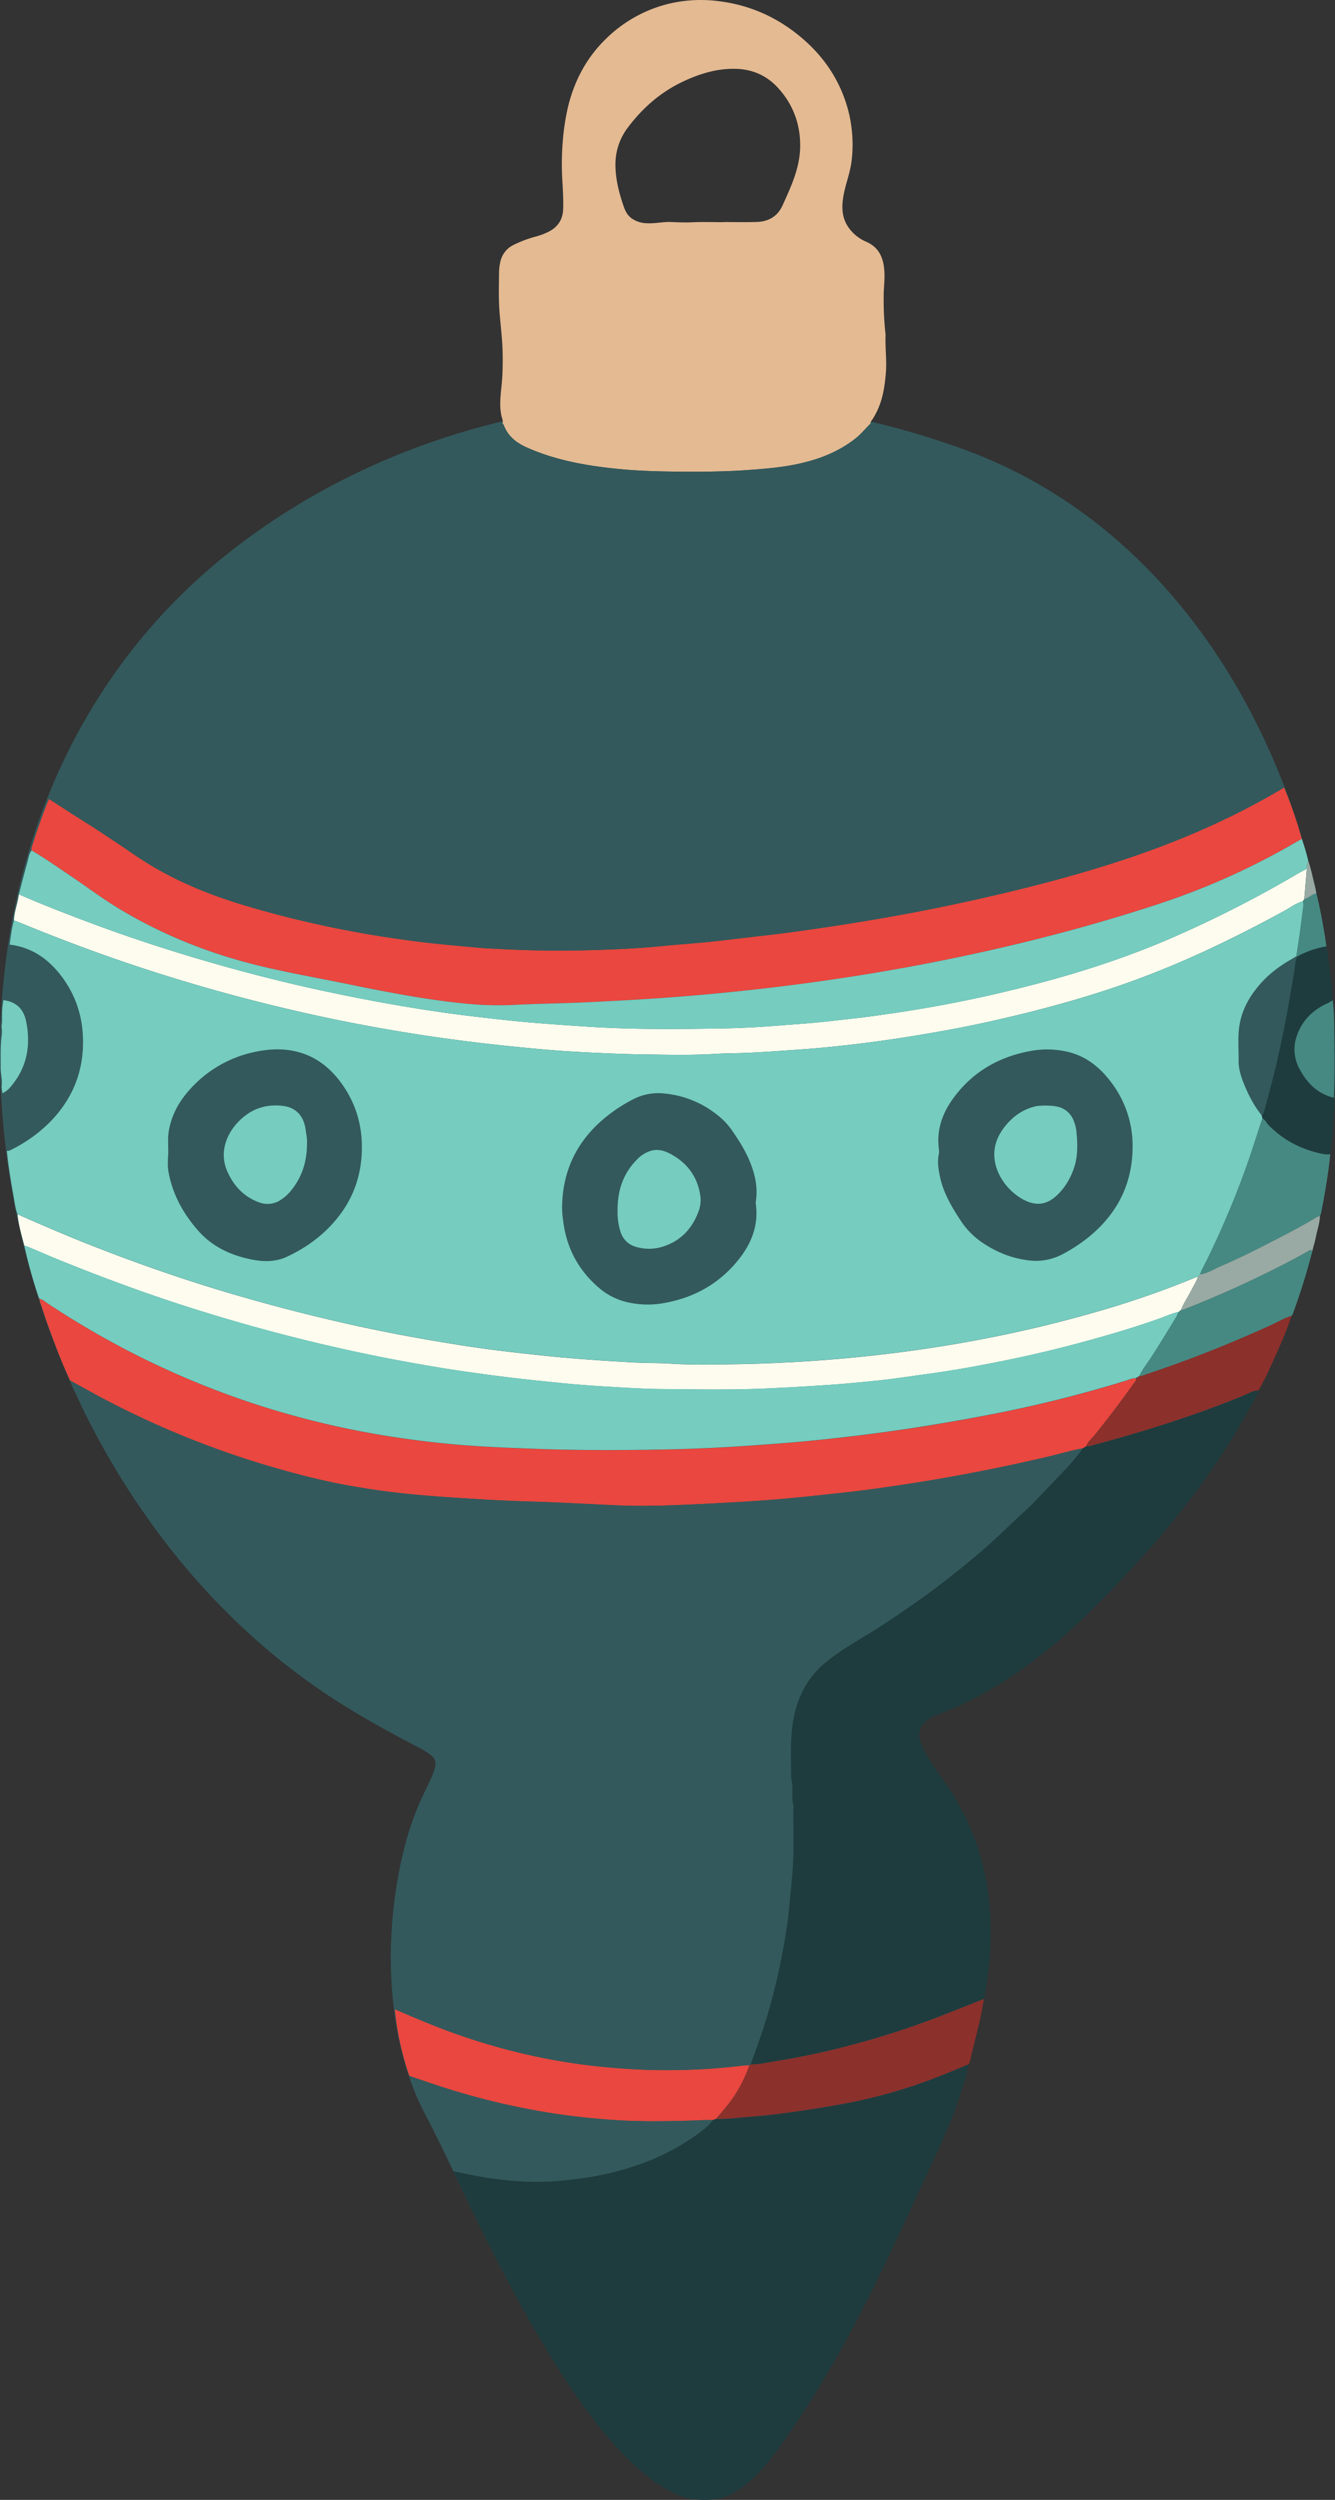 <svg xmlns="http://www.w3.org/2000/svg" viewBox="-0.001 -0.012 1079.996 2022.105" style=""><rect x="-0.001" y="-0.012" width="1079.996" height="2022.105" fill="#333333" stroke="none"/><g><g data-name="Слой 2"><g data-name="Слой 1"><path d="M978.39 1187.65c12.48-30.51 30.11-58.31 43.76-88.23l2.09-4.94q1.85-4.32 3.7-8.63 3.33-7.78 6.63-15.57l1.08-2.53c-.57 1.32-1 2.4.71-1.69q1.7-4 3.37-8.07 3.27-7.85 6.47-15.73c6.88-16.94 13.47-34 19.62-51.2q14.64-65.53 14.16-137.91C1078.41 654 977.49 435.42 779.52 363.41 586.05 293 360.83 314.33 194.45 439.88c-310.06 234-225.91 750.18 87.23 940.65 15.88 9.67 32.16 18.74 48.64 27.37 26.2 13.72 26.82 13.7 13.09 41.76-9.94 20.32-16.14 41.51-20.45 63.6-12.63 64.72-9.06 142.37 22.81 200.12 28.62 51.86 159.4 374.75 256.68 295.16 11.93-9.13 20.71-21.15 29.47-33.36 54-75.22 90.2-159.8 128.91-243 15.24-32.77 24.15-67.69 32-103q2.48-11.14 4.24-22.16c.16-2.46.31-4.93.45-7.39 1-18.66 1.81-37.88-.32-56.51a260.25 260.25 0 0 0-7.06-33.38c-1.68-5.88-3.75-11.58-5.86-17.3-.59-1.3-1.18-2.59-1.8-3.86-1.19-2.45-2.42-4.88-3.65-7.31-5-9.8-11.71-18.58-17.66-27.79a136.47 136.47 0 0 1-10.23-18.67 30 30 0 0 1-6.32-22.06 33.86 33.86 0 0 1 0-3.63c-3.94-10.54-.21-18.67 12.6-23.51 3.08-1.16 6.11-2.39 9.12-3.64a85.42 85.42 0 0 1 11.2-7.21c4.29-2.3 8.75-4.25 13.23-6.15 4.15-1.76 8.29-3.5 12.45-5.21h.09a341.53 341.53 0 0 0 29.26-19.47c5-4.82 9.89-9.82 14.77-14.8 8-8.12 16-16.22 24.78-23.44 1.33-1.1 2.68-2.16 4-3.23 1.85-1.44 3.71-2.86 5.57-4.28-3.75 2.69 1.07-.87 1.56-1.25l2.91-2.28q5.16-4 10.35-8c11-11.37 21.67-23.08 32.24-34.93a654.58 654.58 0 0 0 48.45-61.08c.4-1.01.8-2.01 1.19-2.99z" fill="#33595c"></path><path d="M704.18 342.7c-3.9 3.74-7.24 8-11.49 11.46-13.89 11.17-30 17.4-47.2 21.09-13.91 3-28 4.06-42.23 5.05-15.15 1.06-30.33 1.29-45.46 1.24-19-.06-38-.33-56.9-2.17-18.31-1.78-36.38-4.53-54-9.79a171.38 171.38 0 0 1-21.08-7.82c-8.3-3.72-15-9.12-18.29-17.94-.16-.41-.6-.71-.91-1.07.54-2.31-.52-4.43-1-6.57-1.88-8.94-.44-17.86.37-26.7.67-7.35.74-14.66.68-22-.09-11.81-1.65-23.52-2.57-35.28-.83-10.67-.46-21.41-.38-32.12a39.74 39.74 0 0 1 1-8.05 19.63 19.63 0 0 1 10.69-13.91 97.69 97.69 0 0 1 18.83-7 53.39 53.39 0 0 0 9.79-3.81c7.34-3.77 11.25-9.85 11.55-18 .26-7.33-.15-14.66-.57-22a225.77 225.77 0 0 1 .31-33.5 187.89 187.89 0 0 1 4.18-27.36c5.23-21.43 15.23-40.25 31.26-55.59a109.12 109.12 0 0 1 52.87-28.42A112.05 112.05 0 0 1 581.21.9c26.86 3.29 50.1 14.19 70.18 32.18 17 15.21 28.7 33.69 34.67 55.69a110.36 110.36 0 0 1 3 40.29c-1 9.82-4.71 18.85-6.54 28.38s-1.79 19 4.53 27.36a33.21 33.21 0 0 0 13.42 10.6c11 4.68 14.43 13.77 15 24.56.38 6.69-.64 13.41-.59 20.07a248.29 248.29 0 0 0 1.43 29.6 14.78 14.78 0 0 1 .09 2.4c-.33 9.55 1 19.06.31 28.66-.74 9.94-2.09 19.64-5.89 28.9a60.45 60.45 0 0 1-4.33 8.53c-.8 1.46-2.32 2.64-2.31 4.58zm-118.87-163v-.11c9 0 17.92.22 26.86-.06 9.31-.29 16.62-4.27 20.71-13 2.56-5.5 5-11 7.31-16.66 4-10 7-20.33 7.13-31.09.29-18.12-5.65-34.29-17.9-47.68-9.1-10-20.68-15.14-34.38-15.44-15.25-.34-29.32 4.06-42.83 10.47-18 8.53-32.51 21.34-44.38 37.15a49 49 0 0 0-9.94 30.42c.09 11.61 3 22.73 6.78 33.6 1.26 3.59 3.08 7 6.38 9.37a22.32 22.32 0 0 0 12.11 3.89c6.57.42 13-1.24 19.59-1 5.71.24 11.4.51 17.15.22 8.45-.4 16.94-.08 25.41-.08z" fill="#e4ba92"></path><path d="M15.27 723.36c17.39 7.64 35.11 14.54 52.88 21.26q30.91 11.68 62.41 21.76c41.82 13.34 84.13 24.88 127 34.23q39 8.52 78.45 14.95 25.49 4.11 51.15 7.09c15.68 1.81 31.36 3.57 47.1 4.85 13.2 1.07 26.4 1.94 39.61 2.83 37 2.49 74.11 2.14 111.17 1.5 15.3-.26 30.61-1.14 45.89-2.37 9.53-.76 19.09-1.41 28.62-2.27 10.63-1 21.23-2.34 31.85-3.48 10-1.07 19.92-2.55 29.86-4 12.47-1.78 24.89-3.84 37.28-6.09 28.26-5.12 56.24-11.5 84-18.89C879 785 914.73 773.14 949.35 758a941 941 0 0 0 99-50.48c2.89-1.69 5.87-3.21 8.82-4.8l-2.07 24.58-1.14 1.71c-5.61 1.61-10.22 5.17-15.24 7.91-24.14 13.17-48.64 25.59-73.75 36.8a723.24 723.24 0 0 1-74.21 28.48c-31 9.93-62.54 18.07-94.37 25-21 4.56-42.23 8.35-63.5 11.69-15.6 2.45-31.23 4.61-46.91 6.37-11.25 1.26-22.51 2.43-33.82 3.26-15.28 1.13-30.55 2.21-45.85 3-8.95.47-17.9.31-26.82.88-19.33 1.23-38.67.76-58 .49-16.92-.22-33.84-1-50.75-1.89q-19.11-1-38.18-2.8c-19.37-1.85-38.71-3.85-58-6.34q-40.35-5.19-80.3-12.7c-24.15-4.5-48.15-9.73-72-15.54Q155.42 797.38 90.5 774.7q-37.08-13-73.39-28c-1.91-.8-3.88-1.46-5.83-2.18.2-6.31 2.44-12.23 3.53-18.37.19-.93.3-1.86.46-2.79z" fill="#fdfcef"></path><path d="M953.43 1061.24c-5.21 1-10 3.33-14.92 5.1-22.72 8.13-45.88 14.77-69.18 21-21.43 5.71-43.06 10.57-64.81 14.85-18 3.54-36 6.73-54.22 9.19-13.75 1.86-27.46 4-41.25 5.42-12.53 1.27-25.07 2.5-37.65 3.38q-25.32 1.75-50.67 2.9c-28.45 1.32-56.89.79-85.33.51-14.36-.14-28.72-1.06-43.07-1.91-12.42-.73-24.84-1.62-37.21-2.86-13.8-1.38-27.6-2.76-41.38-4.41-13-1.54-25.93-3.35-38.87-5.19-13.57-1.93-27.09-4.27-40.59-6.66q-37-6.57-73.53-15.23-51.06-12-101.07-27.73c-37.37-11.69-74.08-25.16-110.37-39.82-8.88-3.59-17.65-7.47-26.48-11.19-1-.43-2.1-.7-3.16-1-2.13-8.41-4.68-16.73-5.5-25.42 17.67 7.84 35.41 15.5 53.35 22.68 36.8 14.7 74.12 27.92 112.07 39.34q55.71 16.77 112.59 29.07c26.67 5.72 53.49 10.6 80.43 14.83 15.43 2.43 30.93 4.44 46.46 6.19 16.17 1.83 32.34 3.54 48.56 4.81q22.92 1.79 45.87 3c9.58.5 19.17.3 28.73.92 17.57 1.14 35.15.73 52.72.47 16.61-.25 33.21-.91 49.79-1.87q24.36-1.41 48.66-3.83c30.15-3 60.18-7.08 90-12.5a1036.23 1036.23 0 0 0 116.28-27.9q34.19-10.38 67.19-24c.73-.3 1.51-.46 2.27-.69-1.11 3.66-3.25 6.81-4.95 10.18-2.82 5.62-6.5 10.8-8.75 16.72z" fill="#fdfcef"></path><path d="M39.88 646.37c8.33 5.37 16.6 10.83 25 16.08 15 9.42 29.77 19.3 44.43 29.31 26.23 17.93 55.1 30.28 85.35 39.58a836 836 0 0 0 93.52 22.59c15.53 2.88 31.16 5.22 46.82 7.29 17.42 2.31 34.92 3.75 52.4 5.36 5.57.51 11.17.68 16.75 1q37.37 2 74.79.92c19.15-.59 38.3-1.38 57.39-3.36 12.23-1.27 24.51-2 36.74-3.25 15.71-1.64 31.39-3.63 47.09-5.39 12.37-1.39 24.7-3.1 37-4.87q27-3.87 53.91-8.5 37.53-6.45 74.69-14.67c43-9.55 85.74-20.44 127.55-34.51 43.45-14.62 85.23-33 124.65-56.48a6.4 6.4 0 0 1 .89-.37 343.2 343.2 0 0 1 14.26 41.5c-1.26.69-2.53 1.37-3.77 2.09a580.79 580.79 0 0 1-109.81 49.78c-63.91 21.15-129.09 37.36-195.2 49.95q-67.56 12.87-135.94 20.21-33.82 3.69-67.75 6.24c-22 1.61-44 2.8-66 3.85-19.31.93-38.65 1.08-58 2.08a262 262 0 0 1-36.41-.68C366.05 810.86 352 809 338 806.67c-18-2.92-35.83-6.38-53.65-10.07-24.85-5.16-49.89-9.44-74.56-15.43-40.17-9.75-78.17-24.87-113.62-46.27-13.43-8.11-25.94-17.57-38.92-26.33-10.45-7.07-20.82-14.28-31.67-20.74a6.39 6.39 0 0 1 .33-3.27c3.93-12.36 8.13-24.62 13-36.65a9.4 9.4 0 0 1 .97-1.54z" fill="#e9473f"></path><path d="M32.35 1050.85c2.24.13 3.68 1.79 5.36 2.9a692.77 692.77 0 0 0 171.18 82.83 704.48 704.48 0 0 0 109 25.73c19.26 3 38.59 5.25 58 6.75s38.92 2.22 58.41 2.94c35.65 1.31 71.3 1.15 107 .42 22.83-.47 45.66-1.63 68.46-3.26 14.19-1 28.37-2 42.52-3.37q31-2.93 61.87-7.15 42-5.66 83.63-13.75a1025.79 1025.79 0 0 0 113.81-28.27c2.41-.75 4.72-2 7.38-1.68.39 2-1.2 3.23-2.15 4.58q-15.1 21.36-31.58 41.67c-2.24 2.77-5.36 5-6.43 8.66l-2.87 1.71c-9.13 1.6-18 4.32-27 6.44q-43.35 10.2-87.23 17.87-30 5.19-60.09 9.18c-15.18 2-30.44 3.52-45.68 5.15q-30.5 3.25-61.11 4.93-18.18 1-36.37 1.86c-20 .89-40 1.51-59.93.63-22.66-1-45.31-2.31-68-3-13.41-.41-26.83-1-40.22-1.79-16.57-1-33.15-2-49.7-3.44a628.12 628.12 0 0 1-65.42-9.06c-19.12-3.76-38-8.67-56.67-14.17a730.41 730.41 0 0 1-131.39-52.94c-10.2-5.32-20.23-11-30.34-16.47-7.1-15-12.78-30.46-18.41-46-1.84-5.08-3.46-10.24-5.17-15.36-.54-1.46-1.41-2.88-.86-4.54z" fill="#e9473f"></path><path d="M579.34 1713.87l-2.77 1c-7.34-.12-14.67.4-22 .57-17.56.41-35.11.7-52.68-.32q-28-1.63-55.64-5.85a584.48 584.48 0 0 1-93.32-22.74c-7.27-2.38-14.5-4.91-21.75-7.37a231 231 0 0 1-11.76-53.93c8.66 3.68 17.27 7.46 26 11a510.36 510.36 0 0 0 98.87 29.41 495.76 495.76 0 0 0 54.48 7.19 487.36 487.36 0 0 0 53.08 1.52 479.3 479.3 0 0 0 48.17-3.45c2-.27 4.14-.22 6.21-.33a112.14 112.14 0 0 1-9.82 21.07c-4.83 8.1-11.07 15.07-17.07 22.23z" fill="#e9473f"></path><path d="M31.54 1050c.52.07.89.3.88.89-.83.25-.76-.4-.88-.89z" fill="#e9473f"></path><path d="M1021.23 904.71c-.18-.86-.37-1.71-.55-2.57 1.32-.86 1.63-2.25 2-3.65 4.07-14.84 8.11-29.7 11.41-44.74 2.89-13.15 5.69-26.32 8-39.61 1.6-9.2 3.13-18.42 4.77-27.61.77-4.34.55-8.92 2.71-13a71.87 71.87 0 0 1 23.37-8.06c2.17 11 3.2 22 4.41 33.12.38 3.48.59 7 .88 10.47a23.53 23.53 0 0 1-5.41 3c-10.95 5.26-19.1 13.36-23.3 24.84a32.89 32.89 0 0 0 1.84 27.77c6.11 11.49 14.63 20 27.67 23.25l.36 2.75a375.64 375.64 0 0 1-3.22 43 28.57 28.57 0 0 1-5.24-.11c-17.33-3.39-32.49-10.88-44.87-23.7-1.64-1.67-2.46-4.14-4.83-5.15z" fill="#1e3c3e"></path><path d="M581.38 2021c-5.67.88-11.35 1.51-17.09.76-1-.13-2.12-1-3.13.1-12.65-2.83-23.85-8.71-34.17-16.39-14.6-10.85-27-24-38.47-38-20.36-24.76-37.58-51.66-53.72-79.27-24.69-42.22-46.26-86.06-67.26-130.18a13.75 13.75 0 0 1-.57-1.82c10.56 2.13 21.06 4.5 31.77 5.93a298.53 298.53 0 0 0 29.84 2.58c13.84.45 27.58-.82 41.31-2.68a241.86 241.86 0 0 0 44-10.2 184.47 184.47 0 0 0 50.45-25.7c4.48-3.25 9-6.63 12.25-11.26l2.77-1c9.28.35 18.44-1.09 27.65-1.73 10.18-.71 20.3-1.94 30.39-3.3 15.13-2 30.21-4.49 45.25-7.21A418.51 418.51 0 0 0 758.4 1680c8.48-3.27 16.84-6.86 25.25-10.3-1.89 9.57-5.14 18.75-8.09 28-6.33 19.83-15.4 38.52-24.09 57.36-19.27 41.76-38.32 83.62-59.78 124.32-19 36.09-39.87 71-64.08 103.93-7.71 10.47-16 20.38-26.57 28.12-5.98 4.4-12.31 8.01-19.66 9.57z" fill="#1e3c3e"></path><path d="M875.88 1171.56l2.87-1.71a12.23 12.23 0 0 0 4.23-.58c12.62-3.33 25.17-6.92 37.68-10.64 29.35-8.75 58.24-18.72 86.57-30.35 3.48-1.43 6.77-3.67 10.79-3.51.06 1.72-1.08 3-1.81 4.35-23.09 44.12-51.7 84.42-84.66 121.67-21 23.71-42.51 46.9-66 68.13-23.71 21.39-49.18 40.28-77.65 54.93a278.4 278.4 0 0 1-28.9 12.89 32.92 32.92 0 0 0-9.31 4.85c-5.06 4.08-7.13 9.22-5.52 15.71a29.31 29.31 0 0 0 2.71 7.14 182.37 182.37 0 0 0 13.12 21.14 201.5 201.5 0 0 1 38.84 92.18 248.83 248.83 0 0 1 .56 67.38 183.27 183.27 0 0 1-3.44 21.75c-12.89 5.09-25.74 10.29-38.68 15.24a684.31 684.31 0 0 1-65.93 21.32 617.91 617.91 0 0 1-65.76 14.09c-6.11 1-12.18 2.51-18.46 2.22 3.19-9 6.54-18 9.52-27a490.15 490.15 0 0 0 16.15-63.3c2.11-11.37 4.07-22.8 5.22-34.36 1.05-10.59 2.07-21.17 2.93-31.78 1.43-17.57.28-35.12.75-52.67-2-7.17 0-14.66-1.79-21.85a16.27 16.27 0 0 1-.1-3.83c0-8.63-.27-17.28 0-25.9.54-14.92 3-29.47 10.22-42.8a70 70 0 0 1 16.65-20.69c11.66-9.85 24.89-17.2 37.73-25.19 14.34-8.93 28.28-18.46 42-28.27 10.63-7.58 20.92-15.6 31.06-23.8 7.3-5.91 14.5-11.94 21.53-18.18 10.16-9 19.77-18.57 29.77-27.71 9.2-8.43 17.42-17.76 26.06-26.68 7.51-7.67 14.86-15.47 21.05-24.19z" fill="#1e3c3e"></path><path d="M607.16 1669.76c6.28.29 12.35-1.26 18.46-2.22a617.91 617.91 0 0 0 65.76-14.09 684.31 684.31 0 0 0 65.93-21.32c12.94-5 25.79-10.15 38.68-15.24-2.38 14.92-6.25 29.5-9.82 44.15-.71 2.92-1.15 5.94-2.52 8.67-8.41 3.44-16.77 7-25.25 10.3a418.51 418.51 0 0 1-75.77 21.62c-15 2.72-30.12 5.17-45.25 7.21-10.09 1.36-20.21 2.59-30.39 3.3-9.21.64-18.37 2.08-27.65 1.73 6-7.16 12.24-14.13 17-22.21a112.14 112.14 0 0 0 9.82-21.07z" fill="#8b302b"></path><path d="M1018 1124.77c-4-.16-7.31 2.08-10.79 3.51-28.33 11.63-57.22 21.6-86.57 30.35-12.51 3.72-25.06 7.31-37.68 10.64a12.23 12.23 0 0 1-4.23.58c1.07-3.67 4.19-5.89 6.43-8.66q16.47-20.32 31.58-41.67c1-1.35 2.54-2.54 2.15-4.58l.06.14a1.06 1.06 0 0 0 1-.89l1.77-1.18c1.82.1 3.41-.76 5-1.31a1006 1006 0 0 0 102.39-40.44c5.2-2.39 10.19-5.3 15.72-7-3.57 11.25-8.37 22-13.15 32.78-4 9-8 18-13 26.59-.28.37-.55.75-.82 1.12z" fill="#8b302b"></path><path d="M1079 887.91c-13-3.22-21.56-11.76-27.67-23.25a32.89 32.89 0 0 1-1.84-27.77c4.2-11.48 12.35-19.58 23.3-24.84a23.53 23.53 0 0 0 5.41-3 192.71 192.71 0 0 1 1.14 23.9v15.27c.12 13.25.18 26.47-.34 39.69z" fill="#468982"></path><path d="M1073 765.49a71.87 71.87 0 0 0-23.37 8.06h-.94c1-6.39 2-12.78 2.85-19.17.91-6.56 1.68-13.14 2.57-19.7a12.31 12.31 0 0 0-.09-5.63c.37-.57.75-1.14 1.13-1.71 3.62-.8 6-4.16 9.79-4.64 2.82 11 4.76 22.15 6.72 33.31.5 3.14.85 6.32 1.34 9.48z" fill="#468982"></path><path d="M1021.23 904.71c2.37 1 3.19 3.48 4.84 5.18 12.38 12.82 27.54 20.31 44.87 23.7a28.57 28.57 0 0 0 5.24.11c-1.65 16.06-4.37 32-7.51 47.8a12.23 12.23 0 0 1-.87 2.18 5.67 5.67 0 0 0-3.11 1.14c-14.65 8.83-30 16.47-45.14 24.28-11.07 5.69-22.41 10.9-33.8 15.92-4.92 2.16-9.53 5.32-15.12 5.82 1.42-4.08 3.66-7.78 5.56-11.63a727 727 0 0 0 32.13-76.05c4-11.24 7.56-22.63 11.26-34 .49-1.49 1.1-2.96 1.65-4.45z" fill="#468982"></path><path d="M1044.88 1064.31c-5.53 1.65-10.52 4.56-15.72 7a1006 1006 0 0 1-102.39 40.44c-1.64.55-3.23 1.41-5 1.31 2.64-5.62 6.62-10.4 9.95-15.58 6.77-10.53 13.28-21.21 19.79-31.89a39.89 39.89 0 0 0 2-4.3l2-1.8c1.51.24 2.78-.47 4.12-1q19.59-7.73 38.75-16.42c20.39-9.19 40.4-19.09 59.94-29.95 1.09-.61 2.15-1.55 3.44-.38a538.18 538.18 0 0 1-16.06 51.44 6.43 6.43 0 0 1-.82 1.13z" fill="#468982"></path><path d="M1064.89 722.7c-3.77.48-6.17 3.84-9.79 4.64l2.07-24.58c.15-2.16-.05-4.37 1.19-6.32 2.45 6.72 3.66 13.77 5.46 20.66.48 1.83.72 3.73 1.07 5.6z" fill="#98aaa3"></path><path d="M1061.69 1011.7c-1.29-1.17-2.35-.23-3.44.38-19.54 10.86-39.55 20.76-59.94 29.95q-19.18 8.65-38.75 16.42c-1.34.52-2.61 1.23-4.12 1 2.25-5.92 5.93-11.1 8.75-16.72 1.7-3.37 3.84-6.52 4.95-10.18l1.5-1.7c5.58-.5 10.19-3.66 15.11-5.82 11.39-5 22.73-10.23 33.8-15.92 15.19-7.81 30.49-15.45 45.14-24.28a5.67 5.67 0 0 1 3.11-1.14c-.13 5.56-2.06 10.78-3.12 16.16-.78 3.98-1.98 7.9-2.99 11.85z" fill="#98aaa3"></path><path d="M704.18 342.7c16.25 4.11 32.44 8.42 48.47 13.36 37.74 11.66 73.64 27.26 106.78 49 45.1 29.52 82.73 66.76 114.23 110.33 26.56 36.72 47.55 76.47 64.19 118.56.4 1 .67 2.12 1 3.18a6.4 6.4 0 0 0-.89.37c-39.42 23.51-81.2 41.86-124.65 56.48-41.81 14.07-84.51 25-127.55 34.51q-37.17 8.24-74.69 14.67-26.9 4.64-53.91 8.5c-12.32 1.77-24.65 3.48-37 4.87-15.7 1.76-31.38 3.75-47.09 5.39-12.23 1.27-24.51 2-36.74 3.25-19.09 2-38.24 2.77-57.39 3.36q-37.4 1.17-74.79-.92c-5.58-.31-11.18-.48-16.75-1-17.48-1.61-35-3.05-52.4-5.36-15.66-2.07-31.29-4.41-46.82-7.29a836 836 0 0 1-93.52-22.59c-30.25-9.3-59.12-21.65-85.35-39.58-14.66-10-29.39-19.89-44.43-29.31-8.39-5.25-16.66-10.71-25-16.08-.09-1.51.72-2.77 1.25-4.08C65.8 582.27 100.8 529.12 147 483.45c37.81-37.38 80.93-67.42 128.06-91.8a578.64 578.64 0 0 1 125.62-47.32c2-.49 4.19-.15 5.92-1.58.31.36.75.66.91 1.07 3.32 8.82 10 14.22 18.29 17.94a171.38 171.38 0 0 0 21.08 7.82c17.65 5.26 35.72 8 54 9.79 18.94 1.84 37.94 2.11 56.9 2.17 15.13 0 30.31-.18 45.46-1.24 14.18-1 28.32-2.07 42.23-5.05 17.21-3.69 33.31-9.92 47.2-21.09 4.27-3.43 7.61-7.72 11.51-11.46z" fill="#33595c"></path><path d="M7.77 764.05c18.5 2.24 32.19 12.23 42.87 26.86C61.71 806.06 67 823 67.17 841.87c.26 25.51-8.77 47.09-26.26 65.2a117.47 117.47 0 0 1-32.14 23.07 5.55 5.55 0 0 1-3.2.78c-1.58-4.23-1-8.73-1.51-13.09-1.09-9.6-1.61-19.27-2.31-28.91a11.8 11.8 0 0 1 .25-4.73c3.06-1.23 5.27-3.51 7.31-6C21.88 863 25 845.63 21.24 826.59c-2-10.36-7.95-16.35-18.51-17.62 0-8.6 1.34-17.09 2.24-25.6.69-6.47 1.85-12.88 2.8-19.32z" fill="#33595c"></path><path d="M319.42 1625.21c-1.3-4.83-1.38-9.83-1.69-14.75-2.94-46.71 1.72-92.51 17-137a221.44 221.44 0 0 1 11.11-26 99.24 99.24 0 0 0 6.49-15.44c1.56-5.28.1-9.39-4.18-12.67a81.52 81.52 0 0 0-11.9-7.14c-18-9.39-35.78-19.12-53.12-29.66-59.18-36-109-82.23-151-137.17a628.39 628.39 0 0 1-73.42-123.8c-.71-1.59-1.28-3.25-1.91-4.88 10.11 5.5 20.14 11.15 30.34 16.47a730.41 730.41 0 0 0 131.39 52.94c18.7 5.5 37.55 10.41 56.67 14.17a628.12 628.12 0 0 0 65.42 9.06c16.55 1.48 33.13 2.42 49.7 3.44 13.39.82 26.81 1.38 40.22 1.79 22.68.68 45.33 2 68 3 20 .88 39.95.26 59.93-.63q18.2-.83 36.37-1.86 30.62-1.71 61.11-4.93c15.24-1.63 30.5-3.11 45.68-5.15q30.12-4 60.09-9.18 43.9-7.61 87.23-17.87c9-2.12 17.87-4.84 27-6.44-6.19 8.72-13.54 16.52-20.93 24.14-8.64 8.92-16.86 18.25-26.06 26.68-10 9.14-19.61 18.71-29.77 27.71-7 6.24-14.23 12.27-21.53 18.18-10.14 8.2-20.43 16.22-31.06 23.8-13.76 9.81-27.7 19.34-42 28.27-12.84 8-26.07 15.34-37.73 25.19a70 70 0 0 0-16.65 20.69c-7.18 13.33-9.68 27.88-10.22 42.8-.32 8.62-.06 17.27 0 25.9a16.27 16.27 0 0 0 .1 3.83c1.84 7.19-.16 14.68 1.79 21.85-.47 17.55.68 35.1-.75 52.67-.86 10.61-1.88 21.19-2.93 31.78-1.15 11.56-3.11 23-5.22 34.36a490.15 490.15 0 0 1-16.15 63.3c-3 9.08-6.33 18-9.52 27l-.95.83c-2.07.11-4.16.06-6.21.33a479.3 479.3 0 0 1-48.17 3.45 487.36 487.36 0 0 1-53.08-1.52 495.76 495.76 0 0 1-54.48-7.19 510.36 510.36 0 0 1-98.87-29.41c-8.87-3.48-17.48-7.26-26.14-10.94z" fill="#33595c"></path><path d="M331.18 1679.14c7.25 2.46 14.48 5 21.75 7.37a584.48 584.48 0 0 0 93.32 22.74q27.69 4.26 55.64 5.85c17.57 1 35.12.73 52.68.32 7.33-.17 14.66-.69 22-.57-3.27 4.63-7.77 8-12.25 11.26a184.47 184.47 0 0 1-50.45 25.7 241.86 241.86 0 0 1-44 10.2c-13.73 1.86-27.47 3.13-41.31 2.68a298.53 298.53 0 0 1-29.84-2.58c-10.71-1.43-21.21-3.8-31.77-5.93-6.2-12.57-12.23-25.22-18.67-37.67-5.13-9.92-10.25-19.83-14.14-30.32a53.27 53.27 0 0 1-2.96-9.05z" fill="#33595c"></path><path d="M916.25 928.17c-.23 29.71-12.46 53.57-35.26 72.29a129.11 129.11 0 0 1-21.6 14.14 45.27 45.27 0 0 1-27.28 4.86c-13.67-1.61-25.87-6.6-37.17-14.19a62.83 62.83 0 0 1-17.72-17.94c-7.29-11.12-14.09-22.47-16.8-35.73-1.22-6-2.22-11.92-.91-18a11.14 11.14 0 0 0 .1-3.82c-2.11-15.09 2.41-28.55 11-40.56 15.27-21.44 36.42-34 62.11-38.9a73 73 0 0 1 31.82.65c14.63 3.67 25.59 12.73 34.42 24.5a84.54 84.54 0 0 1 17.29 52.7zm-70.1-34c-2.89.16-5.91 0-8.91.77-10.56 2.61-18.64 8.72-25.12 17.26-5 6.59-8 14.12-7.74 22.22.5 18.54 15.67 33.55 28.08 37.89 8.13 2.85 15 1 21.29-4.36 6.81-5.88 11.37-13.27 14.53-21.63 4-10.48 3.55-21.27 2.41-32.1a30.78 30.78 0 0 0-1.81-6.93 18 18 0 0 0-13.11-12.12c-3.16-.79-6.32-.74-9.62-.96z" fill="#33595c"></path><path d="M454.73 975.71q.79-42.66 33.27-70.38a126.1 126.1 0 0 1 24.65-16.42 44 44 0 0 1 25-4.39 80.43 80.43 0 0 1 41.66 16.62 58.23 58.23 0 0 1 12.65 13c8 11.6 15.25 23.61 18.51 37.57a52.59 52.59 0 0 1 1 19.48 8.56 8.56 0 0 0-.15 2.36c2.36 16.54-2.92 31-12.76 43.83-15.33 20-35.79 31.84-60.5 36.44a73.4 73.4 0 0 1-31.29-.66 53.42 53.42 0 0 1-22-11.21c-17.19-14.61-27-33.25-29.4-55.74a67 67 0 0 1-.64-10.5zm44.86 4.57a52.93 52.93 0 0 0 2 14.71c2 7.24 6.5 12 13.82 13.8a37.32 37.32 0 0 0 19.37 0c14.54-4.13 24.31-13.62 29.81-27.53a26.64 26.64 0 0 0 2.1-13.13c-2-15.89-10.52-27.55-24.58-34.94-4.77-2.51-10.1-4-15.72-2.27a25.46 25.46 0 0 0-10.52 6.42c-11.25 11.19-16.53 24.78-16.28 42.94z" fill="#33595c"></path><path d="M136.12 932.31c0-6.74-.53-12.62.57-18.52 2.3-12.33 8.11-22.82 16.34-32a96.8 96.8 0 0 1 53.39-31c13.27-2.78 26.69-3 39.69 1.7 12.56 4.56 22.26 13 30 23.68 11.34 15.64 16.72 33 16.6 52.46-.13 20.77-6.22 39.3-19 55.56-11.15 14.21-25.34 24.74-41.64 32.34-8.67 4.05-18 4.2-27.23 2.49-17.11-3.15-32.58-10.13-44.2-23.17-12.13-13.61-21-29.38-24.33-47.65-.97-5.5-.4-11.15-.19-15.89zm112.22-7.38c.33-2.92-.53-7.19-1.12-11.44-1.58-11.19-8.09-17.78-18.39-19-11.83-1.42-22.51 1.31-31.8 8.94-11.74 9.65-21.16 26.8-12.81 44.81 5.23 11.28 13.22 19.85 25.21 24.21a19 19 0 0 0 17.4-1.75 35.09 35.09 0 0 0 8.88-8c8.48-10.63 12.6-22.76 12.63-37.77z" fill="#33595c"></path><path d="M1048.64 773.55h.94c-2.16 4.06-1.94 8.64-2.71 13-1.64 9.19-3.17 18.41-4.77 27.61-2.31 13.29-5.11 26.46-8 39.61-3.3 15-7.34 29.9-11.41 44.74-.38 1.4-.69 2.79-2 3.65-6.17-7.61-10.58-16.2-14.28-25.2-2.5-6.1-4.49-12.5-4.41-19 .11-8.7-.67-17.43.34-26.13 1.44-12.44 6.77-23.09 14.46-32.76s17.37-17.25 28.17-23.32c1.23-.7 2.45-1.47 3.67-2.2z" fill="#33595c"></path><path d="M14.17 982.1c-2-5.09-2.39-10.51-3.38-15.8-2.18-11.72-4-23.51-5.22-35.38a5.55 5.55 0 0 0 3.2-.78 117.47 117.47 0 0 0 32.14-23.07c17.49-18.07 26.52-39.69 26.26-65.2-.19-18.85-5.46-35.81-16.53-51C40 776.28 26.27 766.29 7.77 764.05c1-6.56 1.64-13.16 3.51-19.54 2 .72 3.92 1.38 5.83 2.18q36.27 15.1 73.39 28 64.91 22.72 131.73 38.94c23.87 5.81 47.87 11 72 15.54q40 7.46 80.3 12.7c19.3 2.49 38.64 4.49 58 6.34q19.05 1.81 38.18 2.8c16.91.87 33.83 1.67 50.75 1.89 19.33.27 38.67.74 58-.49 8.92-.57 17.87-.41 26.82-.88 15.3-.81 30.57-1.89 45.85-3 11.31-.83 22.57-2 33.82-3.26 15.68-1.76 31.31-3.92 46.91-6.37 21.27-3.34 42.45-7.13 63.5-11.69 31.83-6.89 63.34-15 94.37-25A723.24 723.24 0 0 0 965 773.76c25.11-11.21 49.61-23.63 73.75-36.8 5-2.74 9.63-6.3 15.25-7.91a12.31 12.31 0 0 1 .09 5.63c-.89 6.56-1.66 13.14-2.57 19.7-.89 6.39-1.89 12.78-2.85 19.17-1.22.73-2.44 1.5-3.68 2.21-10.8 6.07-20.41 13.56-28.17 23.32s-13 20.32-14.46 32.76c-1 8.7-.23 17.43-.34 26.13-.08 6.47 1.91 12.87 4.41 19 3.7 9 8.11 17.59 14.28 25.2.18.86.37 1.71.55 2.57-.55 1.49-1.16 3-1.65 4.47-3.7 11.35-7.23 22.74-11.26 34a727 727 0 0 1-32.13 76.05c-1.9 3.85-4.14 7.55-5.55 11.63-.5.57-1 1.13-1.49 1.7-.77.23-1.55.39-2.28.69q-33 13.68-67.19 24a1036.23 1036.23 0 0 1-116.28 27.9c-29.82 5.42-59.85 9.48-90 12.5q-24.27 2.43-48.66 3.83c-16.58 1-33.18 1.62-49.79 1.87-17.57.26-35.15.67-52.72-.47-9.56-.62-19.15-.42-28.73-.92q-23-1.18-45.87-3c-16.22-1.27-32.39-3-48.56-4.81-15.53-1.75-31-3.76-46.46-6.19-26.94-4.23-53.76-9.11-80.43-14.83q-56.91-12.2-112.59-29.07c-38-11.42-75.27-24.64-112.07-39.34-17.97-7.16-35.71-14.82-53.38-22.65zm902.08-53.93a84.54 84.54 0 0 0-17.32-52.72c-8.83-11.77-19.79-20.83-34.42-24.5a73 73 0 0 0-31.82-.65c-25.69 4.91-46.84 17.46-62.11 38.9-8.56 12-13.08 25.47-11 40.56a11.14 11.14 0 0 1-.1 3.82c-1.31 6.1-.31 12.06.91 18 2.71 13.26 9.51 24.61 16.8 35.73a62.83 62.83 0 0 0 17.72 17.94c11.3 7.59 23.5 12.58 37.17 14.19a45.27 45.27 0 0 0 27.28-4.86 129.11 129.11 0 0 0 21.6-14.14c22.83-18.7 35.04-42.56 35.29-72.27zm-461.52 47.54a67 67 0 0 0 .72 10.5c2.42 22.49 12.21 41.13 29.4 55.74a53.42 53.42 0 0 0 22 11.21 73.4 73.4 0 0 0 31.29.66c24.71-4.6 45.17-16.48 60.5-36.44 9.84-12.8 15.12-27.29 12.76-43.83a8.56 8.56 0 0 1 .15-2.36 52.59 52.59 0 0 0-1-19.48c-3.26-14-10.46-26-18.51-37.57a58.23 58.23 0 0 0-12.65-13 80.43 80.43 0 0 0-41.66-16.62 44 44 0 0 0-25 4.39A126.1 126.1 0 0 0 488 905.33q-32.52 27.75-33.27 70.38zm-318.61-43.4c-.21 4.74-.78 10.39.24 15.9 3.36 18.27 12.2 34 24.33 47.65 11.62 13 27.09 20 44.2 23.17 9.27 1.71 18.56 1.56 27.23-2.49 16.3-7.6 30.49-18.13 41.64-32.34 12.76-16.26 18.85-34.79 19-55.56.12-19.42-5.26-36.82-16.6-52.46-7.77-10.72-17.47-19.12-30-23.68-13-4.73-26.42-4.48-39.69-1.7a96.8 96.8 0 0 0-53.39 31c-8.23 9.2-14 19.69-16.34 32-1.15 5.89-.61 11.77-.62 18.51z" fill="#75ccbf"></path><path d="M25.53 687.83c10.85 6.46 21.22 13.67 31.67 20.74 13 8.76 25.49 18.22 38.92 26.33 35.45 21.4 73.45 36.52 113.62 46.27 24.67 6 49.71 10.27 74.56 15.43 17.82 3.69 35.69 7.15 53.65 10.07 14 2.28 28.1 4.19 42.28 5.44a262 262 0 0 0 36.41.68c19.32-1 38.66-1.15 58-2.08 22-1.05 44-2.24 66-3.85q33.93-2.5 67.75-6.24 68.37-7.47 135.94-20.21c66.11-12.59 131.29-28.8 195.2-49.95a580.79 580.79 0 0 0 109.81-49.78c1.24-.72 2.51-1.4 3.77-2.09a156 156 0 0 1 5.24 17.85c-1.24 1.95-1 4.16-1.19 6.32-3 1.59-5.93 3.11-8.82 4.8a941 941 0 0 1-99 50.48c-34.62 15.1-70.31 27-106.77 36.72-27.76 7.39-55.74 13.77-84 18.89-12.39 2.25-24.81 4.31-37.28 6.09-9.94 1.42-19.87 2.9-29.86 4-10.62 1.14-21.22 2.53-31.85 3.48-9.53.86-19.09 1.51-28.62 2.27-15.28 1.23-30.59 2.11-45.89 2.37-37.06.64-74.13 1-111.17-1.5-13.21-.89-26.41-1.76-39.61-2.83-15.74-1.28-31.42-3-47.1-4.85q-25.67-3-51.15-7.09-39.43-6.37-78.45-14.95c-42.91-9.35-85.22-20.89-127-34.23q-31.49-10.05-62.41-21.76c-17.8-6.75-35.52-13.65-52.91-21.29 2.29-8.73 4.51-17.48 6.94-26.17.88-3.19 1.21-6.6 3.32-9.36z" fill="#75ccbf"></path><path d="M2.73 809c10.56 1.27 16.49 7.26 18.51 17.62 3.73 19 .64 36.42-11.95 51.63-2 2.46-4.25 4.74-7.31 6l-.75-5.1c1-5.11-.73-10.1-.66-15.18.11-8.57-.34-17.14.73-25.69a26.08 26.08 0 0 0-.07-8.08c.65-3.28.38-6.6.47-9.9A62.67 62.67 0 0 1 2.73 809z" fill="#75ccbf"></path><path d="M31.54 1050a386.35 386.35 0 0 1-11.87-42.5c1.06.35 2.14.62 3.16 1 8.83 3.72 17.6 7.6 26.48 11.19 36.29 14.66 73 28.13 110.37 39.82q50.06 15.65 101.07 27.73 36.57 8.6 73.53 15.23c13.5 2.39 27 4.73 40.59 6.66 12.94 1.84 25.89 3.65 38.87 5.19 13.78 1.65 27.58 3 41.38 4.41 12.37 1.24 24.79 2.13 37.21 2.86 14.35.85 28.71 1.77 43.07 1.91 28.44.28 56.88.81 85.33-.51q25.37-1.18 50.67-2.9c12.58-.88 25.12-2.11 37.65-3.38 13.79-1.4 27.5-3.56 41.25-5.42 18.17-2.46 36.23-5.65 54.22-9.19 21.75-4.28 43.38-9.14 64.81-14.85 23.3-6.2 46.46-12.84 69.18-21 4.94-1.77 9.71-4.09 14.92-5.1a39.89 39.89 0 0 1-2 4.3c-6.51 10.68-13 21.36-19.79 31.89-3.33 5.18-7.31 10-9.95 15.58l-1.77 1.18c-.54.06-1.12.08-1 .89l-.06-.14c-2.66-.34-5 .93-7.38 1.68a1025.79 1025.79 0 0 1-113.81 28.27q-41.62 8-83.63 13.75-30.87 4.17-61.87 7.15c-14.15 1.34-28.33 2.36-42.52 3.37-22.8 1.63-45.63 2.79-68.46 3.26-35.65.73-71.3.89-106.95-.42-19.49-.72-39-1.43-58.41-2.94s-38.77-3.79-58-6.75a704.48 704.48 0 0 1-109-25.73 692.77 692.77 0 0 1-171.18-82.83c-1.68-1.11-3.12-2.77-5.36-2.9l.07.05c.07-.5-.3-.73-.82-.81z" fill="#75ccbf"></path><path d="M846.15 894.21c3.3.22 6.46.17 9.62 1a18 18 0 0 1 13.11 12.12 30.78 30.78 0 0 1 1.81 6.93c1.14 10.83 1.55 21.62-2.41 32.1-3.16 8.36-7.72 15.75-14.53 21.63-6.27 5.39-13.16 7.21-21.29 4.36-12.41-4.35-27.58-19.35-28.08-37.89-.22-8.1 2.74-15.63 7.74-22.22 6.48-8.54 14.56-14.65 25.12-17.26 3-.75 6.02-.61 8.91-.77z" fill="#75ccbf"></path><path d="M499.59 980.28c-.25-18.16 5-31.75 16.26-42.94a25.46 25.46 0 0 1 10.52-6.42c5.62-1.77 11-.24 15.72 2.27 14.06 7.39 22.53 19 24.58 34.94a26.64 26.64 0 0 1-2.1 13.13c-5.5 13.91-15.27 23.4-29.81 27.53a37.32 37.32 0 0 1-19.37 0c-7.32-1.81-11.81-6.56-13.82-13.8a52.93 52.93 0 0 1-1.98-14.71z" fill="#75ccbf"></path><path d="M248.34 924.93c0 15-4.15 27.14-12.63 37.79a35.09 35.09 0 0 1-8.88 8 19 19 0 0 1-17.4 1.75c-12-4.36-20-12.93-25.21-24.21-8.35-18 1.07-35.16 12.81-44.81 9.29-7.63 20-10.36 31.8-8.94 10.3 1.24 16.81 7.83 18.39 19 .59 4.23 1.45 8.49 1.12 11.42z" fill="#75ccbf"></path></g></g></g></svg>